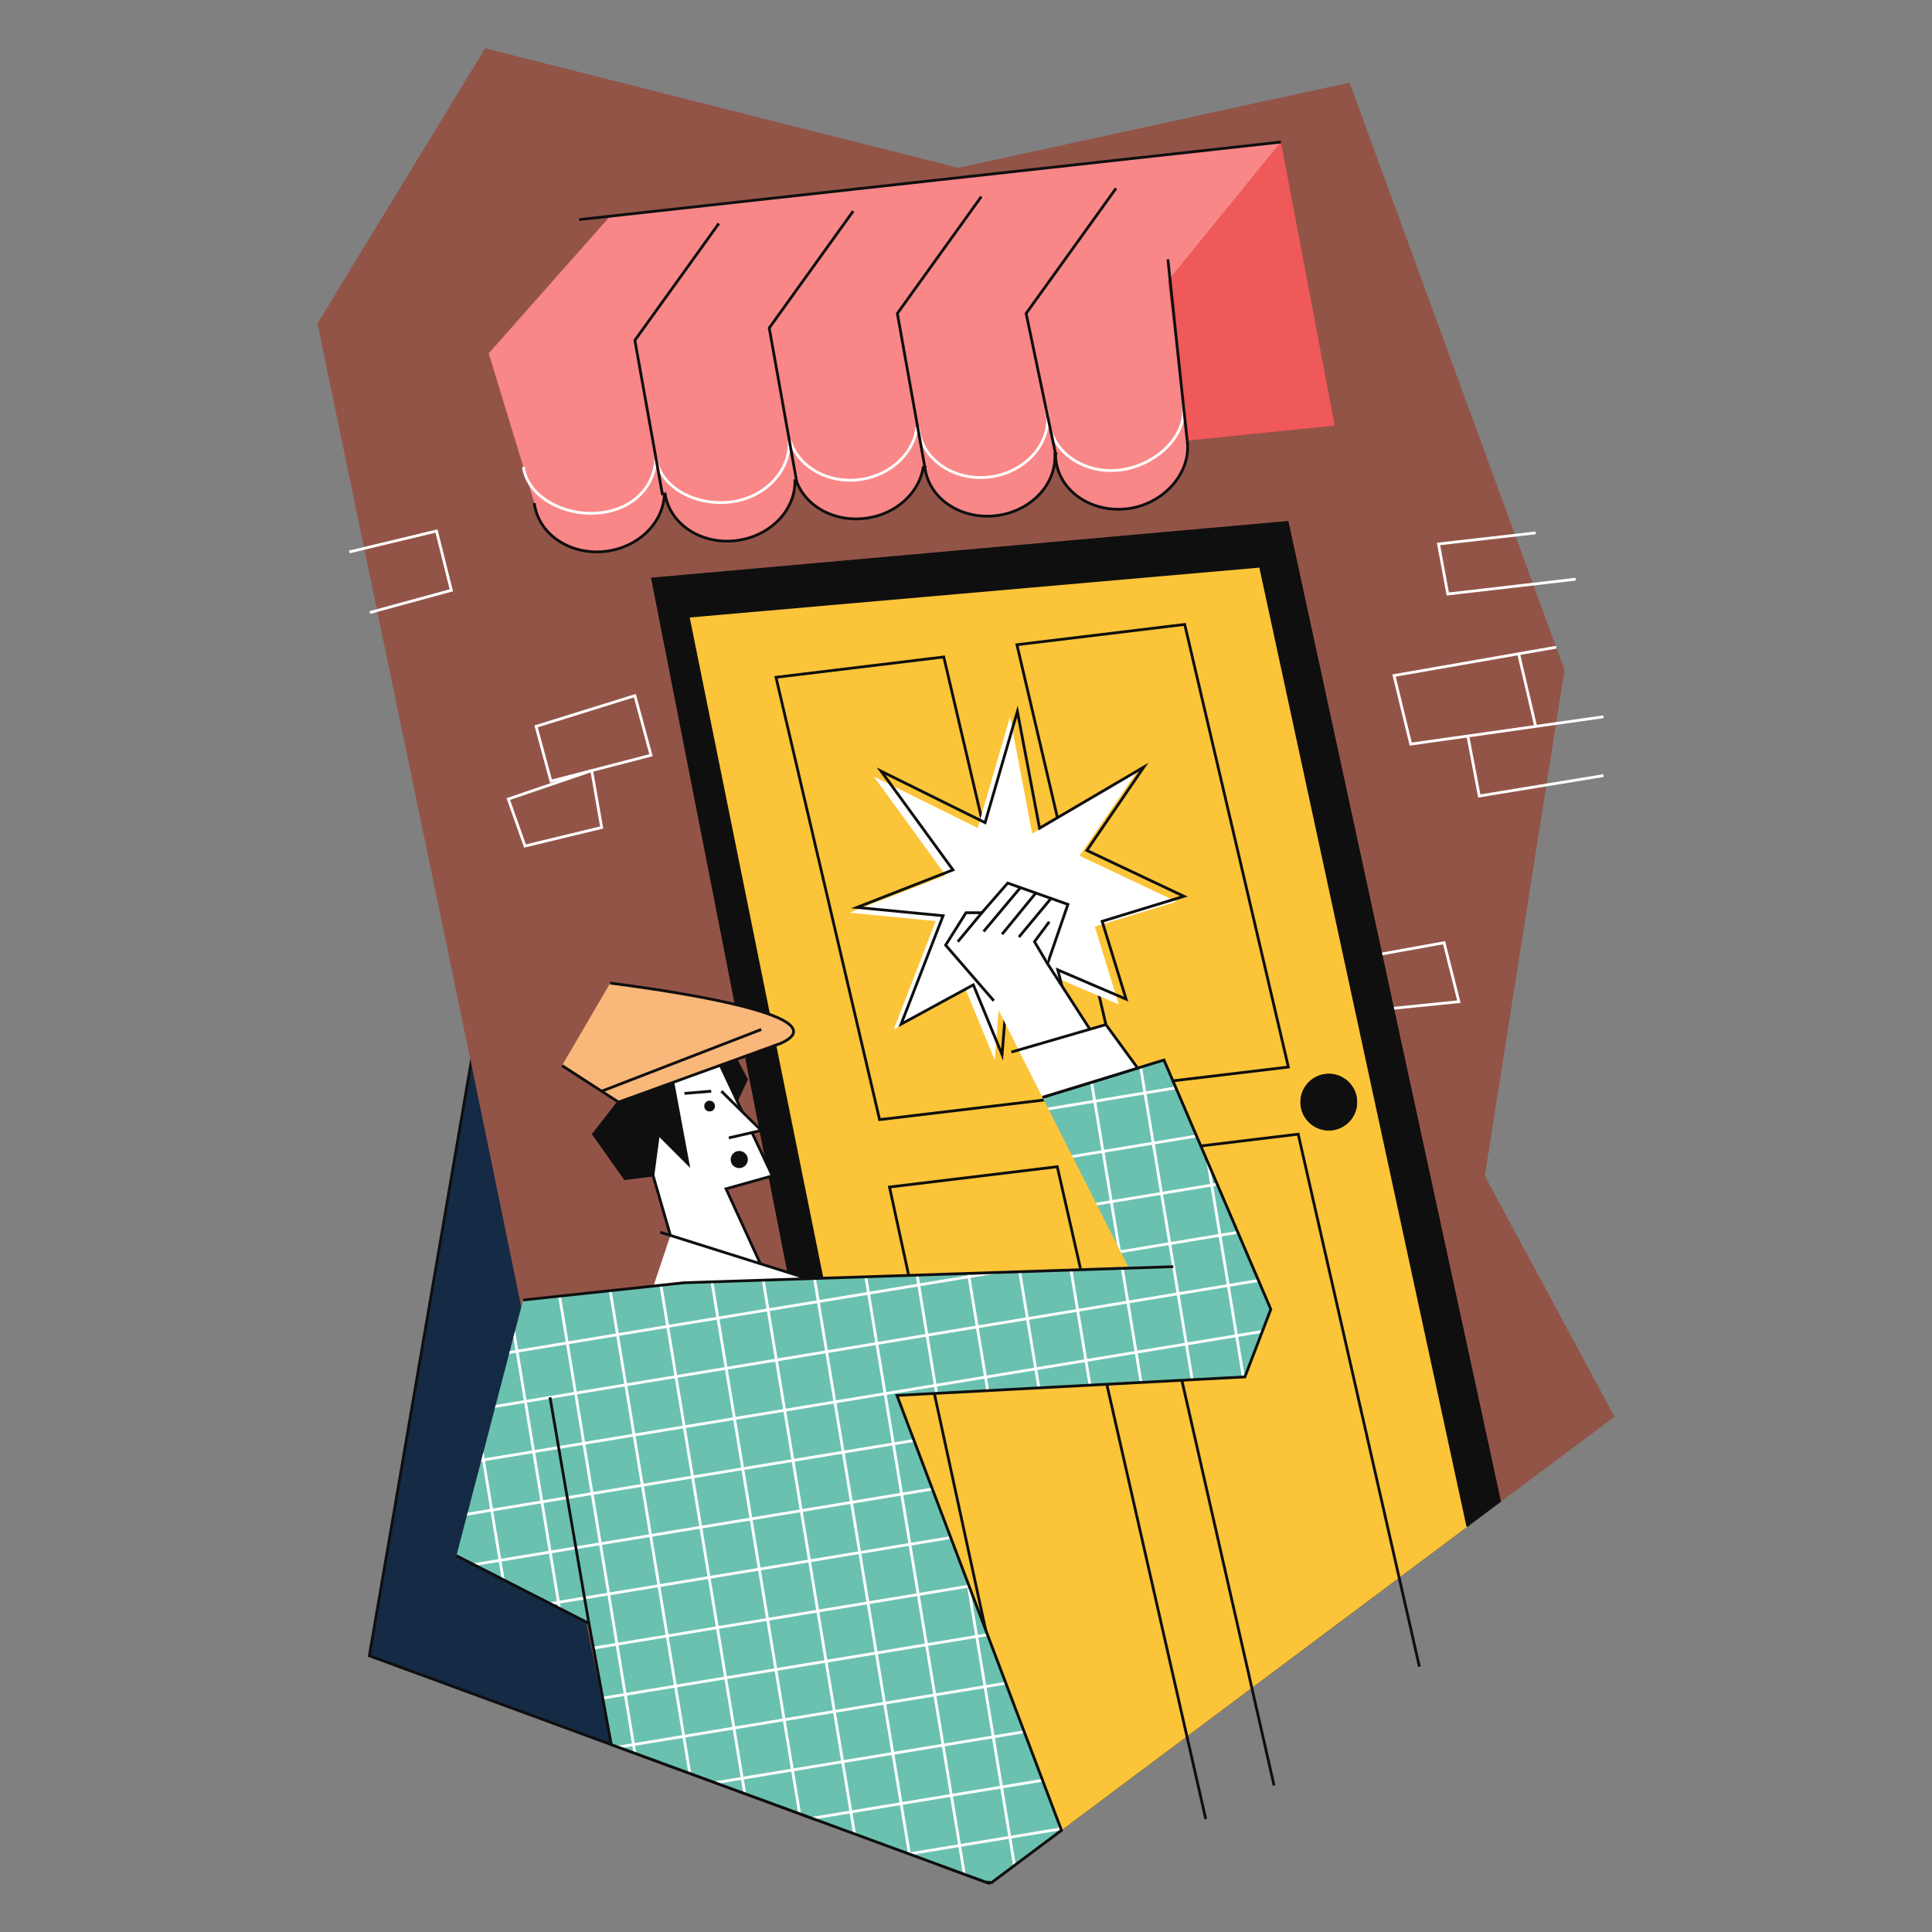 <svg viewBox="0 0 1000 1000" xmlns="http://www.w3.org/2000/svg" xmlns:xlink="http://www.w3.org/1999/xlink"><rect x="0" y="0" width="1000" height="1000" fill="#808080" stroke="none"/><clipPath id="a"><path d="m549.42 947.37-85.15-225.1 180.08-9.59 13.42-35.01-55.3-129.01-62.84 19.29 44.29 87.67-229.84 8.33-83.31 8.93-34.53 132.36 68.58 35.01 11.58 62.76 104.98 38.54 88.52 32.51 3.3.39z"/></clipPath><path d="m191.17 857.03 230.21 84.52-162.12-481.59z" fill="#152a44" stroke="#0f0f0f" stroke-miterlimit="10" stroke-width="1.44"/><path d="m835.69 733.3-67.14-124.68 41.24-261.84-111.25-304.04-202.49 44.12-244.94-61.86-86.8 142.43 79.5 382.67 72.59 352.91 196.07 71.99z" fill="#935448"/><path d="m776.93 777.24-110.07-507.6-329.91 29.37 106.6 543.23 80.81 123.87z" fill="#0f0f0f"/><path d="m356.13 318.97 130.84 646.67 25.5 9.36 247.29-184.92-107.35-497.05z" fill="#fcc438"/><path d="m759.76 790.08-107.35-497.05-296.28 25.94 130.84 646.67 25.5 9.36" fill="none" stroke="#0f0f0f" stroke-miterlimit="10" stroke-width="1.44"/><path d="m663 73.52-58.5 71.94 9.98 82.6 76.34-7.79z" fill="#ef5959"/><path d="m604.5 145.46 58.5-71.94-347.2 38.37-62.82 71 23.61 77.52c0 .16 0 .33.05.5 2.31 16.12 19.18 27 37.68 24.39 16.8-2.4 29.16-15.18 29.56-29.58h.38c2.51 15.92 19.26 26.66 37.62 24 17.3-2.48 29.9-16 29.56-30.89l.69-.07c4.69 13.34 19.92 21.82 36.45 19.46 15.42-2.22 27.15-13.22 29.24-26.22l.92-.09c0 .16 0 .32.05.48 2.31 16.12 19.18 27 37.68 24.4 17.63-2.53 30.37-16.48 29.52-31.75h.39a26.63 26.63 0 0 0 .25 3.77c2.31 16.13 19.18 27 37.68 24.4s32.62-17.77 30.31-33.89c0-.34.06.34 0 0l-.14-1.23z" fill="#f98787"/><g stroke-miterlimit="10" stroke-width="1.44"><g fill="none"><path d="m663 73.52-363.27 40.14" stroke="#0f0f0f"/><path d="m276.59 260.38c0 .16 0 .33.05.5 2.31 16.12 19.18 27 37.68 24.39 16.8-2.4 29.16-15.18 29.56-29.58h.38c2.51 15.92 19.26 26.66 37.62 24 17.3-2.48 29.9-16 29.56-30.89l.69-.07c4.69 13.34 19.92 21.82 36.45 19.46 15.42-2.19 27.15-13.19 29.24-26.19l.92-.09c0 .16 0 .32.05.48 2.31 16.12 19.18 27 37.68 24.4 17.63-2.53 30.37-16.48 29.52-31.75h.39a26.63 26.63 0 0 0 .25 3.77c2.31 16.13 19.18 27 37.68 24.4s32.48-19 30.17-35.12" stroke="#0f0f0f"/><path d="m270.9 241.7c2.3 16.12 22.6 26.23 41 23.58 16.71-2.41 27.17-14 27.56-28.41 2.5 15.92 21.37 25.45 39.63 22.82 17.21-2.48 29.74-16 29.4-30.9l.69-.07c4.67 13.35 19.81 21.83 36.26 19.46 15.37-2.21 27-13.2 29.07-26.16l.92-.1c0 .16 0 .32.05.48 2.3 16.13 19.08 27 37.47 24.4 17.54-2.53 30.21-16.48 29.36-31.74l-.76-3.1c0 1.25 1.23 5.56 1.41 6.83 2.29 16.12 19.07 27 37.47 24.39s34.34-17.86 32-34" stroke="#fff"/></g><g stroke="#0f0f0f"><g fill="none"><path d="m546.38 235.01-15.26-72.77 46.52-64.74"/><path d="m614.48 228.06-9.98-93.78"/><path d="m478.79 242.4-14.32-80.16 43.46-60.49"/><path d="m412.48 249.92-14.33-80.16 43.46-60.49"/><path d="m342.94 256.31-14.33-80.16 43.46-60.49"/></g><path d="m376.27 539.67 10.08 19.08-7.68 16.3-18.22-35.38z" fill="#0f0f0f"/><path d="m372.92 551.55 26.85 57.07-23.97 6.71 26.37 57.55-44.12 4.79-34.53-119.4z" fill="#fff"/><path d="m347.02 553.47 9.11 48.91-15.34-15.34-2.81 21.22-14.46 1.8-16.3-23.02 17.97-23.02z" fill="#0f0f0f"/><g fill="none"><path d="m542.15 569.15-86.87 10.37-53.63-228.96 86.84-10.51z"/><path d="m666.86 552.3-86.87 10.37-53.63-228.96 86.84-10.51z"/><path d="m531.42 941.55-71.01-327.15 86.83-10.51 76.86 337.66"/></g></g></g><path d="m506.06 428.55 16.72-57.55 11.47 60.42 53.99-31.65-29.49 43.16 50.23 23.74-42.32 12.95 12.4 40.28-35.35-15.13 7.12 28.08-31.65-38.84-4.31 54.65-14.87-36.15-37.4 20.34 21.73-56.11-44.59-4.31 49.71-19.43-37.17-51.07z" fill="#fff"/><path d="m509.87 425.8 16.72-57.55 11.48 60.42 53.98-31.65-29.49 43.16 50.23 23.74-42.32 12.95 12.4 40.28-35.34-15.13 7.12 28.08-31.65-38.85-4.32 54.66-14.87-36.15-37.4 20.34 21.73-56.11-44.59-4.31 49.71-19.43-37.16-51.07z" fill="none" stroke="#0f0f0f" stroke-miterlimit="10" stroke-width="1.44"/><path d="m659.45 924.17-74.33-326.62 86.83-10.51 62.74 275.66" fill="none" stroke="#0f0f0f" stroke-miterlimit="10" stroke-width="1.44"/><path d="m404.09 540-83.93 30.42-29.25-18.91 24.94-42.68s124.69 14.91 88.24 31.17z" fill="#f9b77a"/><path d="m315.85 508.87s17.15 2.05 36.87 5.45c33.45 5.78 74.3 15.46 51.37 25.72l-83.93 30.42-29.25-18.91" fill="none" stroke="#0f0f0f" stroke-miterlimit="10" stroke-width="1.44"/><path d="m336.95 669.52 10.05-30.06 70.53 22.19-44.13 23.22z" fill="#fff"/><path d="m341.75 637.8 75.78 23.85-44.13 23.22-36.45-15.35" fill="none" stroke="#0f0f0f" stroke-miterlimit="10" stroke-width="1.44"/><g clip-path="url(#a)"><path d="m549.42 947.37-85.15-225.1 180.08-9.59 13.42-35.01-55.3-129.01-62.84 19.29 44.29 87.67-229.84 8.33-83.31 8.93-34.53 132.36 68.58 35.01 11.58 62.76 104.98 38.54 88.52 32.51 3.3.39z" fill="#6bc1b0"/><g fill="none" stroke="#fff" stroke-miterlimit="10" stroke-width="1.44"><path d="m194.74 581.2 80.94 490.65"/><path d="m220.73 576.91 80.94 490.66"/><path d="m246.72 572.62 80.94 490.66"/><path d="m272.71 568.34 80.93 490.65"/><path d="m298.7 564.05 80.93 490.66"/><path d="m324.68 559.76 80.94 490.66"/><path d="m350.67 555.48 80.94 490.65"/><path d="m376.66 551.19 80.93 490.66"/><path d="m402.65 546.9 80.93 490.66"/><path d="m428.63 542.62 80.94 490.65"/><path d="m454.62 538.33 80.94 490.66"/><path d="m480.61 534.04 80.94 490.66"/><path d="m506.6 529.76 80.93 490.65"/><path d="m532.59 525.47 80.93 490.66"/><path d="m558.57 521.18 80.94 490.66"/><path d="m584.56 516.9 80.94 490.65"/><path d="m610.55 512.61 80.93 490.65"/><path d="m636.54 508.32 80.93 490.66"/><path d="m251.52 1075.78 490.65-80.94"/><path d="m247.23 1049.79 490.66-80.93"/><path d="m242.94 1023.8 490.66-80.93"/><path d="m238.66 997.82 490.65-80.94"/><path d="m234.37 971.83 490.65-80.94"/><path d="m230.08 945.84 490.66-80.93"/><path d="m225.8 919.85 490.65-80.93"/><path d="m221.51 893.87 490.65-80.94"/><path d="m217.22 867.88 490.66-80.94"/><path d="m212.94 841.89 490.65-80.94"/><path d="m208.65 815.9 490.65-80.93"/><path d="m204.36 789.91 490.66-80.93"/><path d="m200.07 763.93 490.66-80.94"/><path d="m195.79 737.94 490.65-80.94"/><path d="m191.5 711.95 490.66-80.93"/><path d="m187.21 685.96 490.66-80.93"/><path d="m182.93 659.98 490.65-80.94"/><path d="m178.64 633.99 490.66-80.94"/></g></g><path d="m236.24 805.24 68.58 35.01 11.58 62.76 104.98 38.54 88.52 32.51 3.3.39 36.22-27.08-85.15-225.1 180.08-9.59 13.42-35.01-55.3-129.01-62.84 19.29" fill="none" stroke="#0f0f0f" stroke-miterlimit="10" stroke-width="1.44"/><path d="m607.3 655.62-253.22 8.33-83.31 8.93" fill="none" stroke="#0f0f0f" stroke-miterlimit="10" stroke-width="1.44"/><path d="m542.2 498.8 10.55-30.69-31.17-11.03-13.37 15.35h-8.21l-10.55 16.78 24.94 28.77 25.24 49.97 39.43-12.1z" fill="#fff"/><g stroke="#0f0f0f" stroke-miterlimit="10" stroke-width="1.44"><path d="m539.63 567.95 39.43-12.1-36.86-57.05 10.55-30.69-31.17-11.03-13.37 15.35h-8.21l-10.55 16.78 24.94 28.77" fill="none"/><path d="m304.82 840.24-20.14-117.01" fill="#fff"/><circle cx="687.78" cy="570.46" fill="#fff" r="13.95"/><circle cx="687.78" cy="570.46" fill="#0f0f0f" r="13.95"/><path d="m373.4 564.81 20.62 20.31-16.78 3.84" fill="#fff"/><path d="m311.42 564.81 82.6-31.96" fill="none"/><path d="m495.77 487.41 12.44-14.98" fill="#fff"/><path d="m542.2 498.8-6.76-11.39 7.66-10.31" fill="#fff"/><g fill="#fcc438"><path d="m544.01 465.02-16.62 19.99"/><path d="m528.17 459.41-19.06 22.73"/><path d="m536.14 462.23-17.5 21.35"/></g></g><path d="m572.41 530.32-44.61 14.22 11.83 23.41 49.22-15.11z" fill="#fff"/><g stroke-miterlimit="10" stroke-width="1.44"><g fill="none"><path d="m539.63 567.95 49.22-15.11-16.44-22.52-48.91 14.22" stroke="#0f0f0f"/><g stroke="#fff"><path d="m805.48 335-83.93 14.66 8.64 35.49 99.74-14.15"/><path d="m759.76 380.95 5.91 31.05 64.26-10.55"/><path d="m715.45 493.73 32-5.78 7.67 30.51-33.57 3.41"/><path d="m794.85 275.81-50.28 5.75 4.8 25.9 66.18-7.67"/><path d="m786.03 338.4 8.82 37.58"/><path d="m328.61 360.07-51.12 15.91 7.67 28.35 51.79-13.43z"/><path d="m311.42 428.31-5.15-29.45-43.17 14.72 8.63 24.32z"/><path d="m180.86 285.67 45.07-10.82 7.68 30.69-42.2 11.51"/></g></g><g stroke="#0f0f0f"><circle cx="382.63" cy="600.17" fill="#0f0f0f" r="3.72"/><path d="m354.27 565.94 13.85-1.13" fill="none"/><circle cx="367.29" cy="572.51" fill="#0f0f0f" r="2.05"/></g></g></svg>